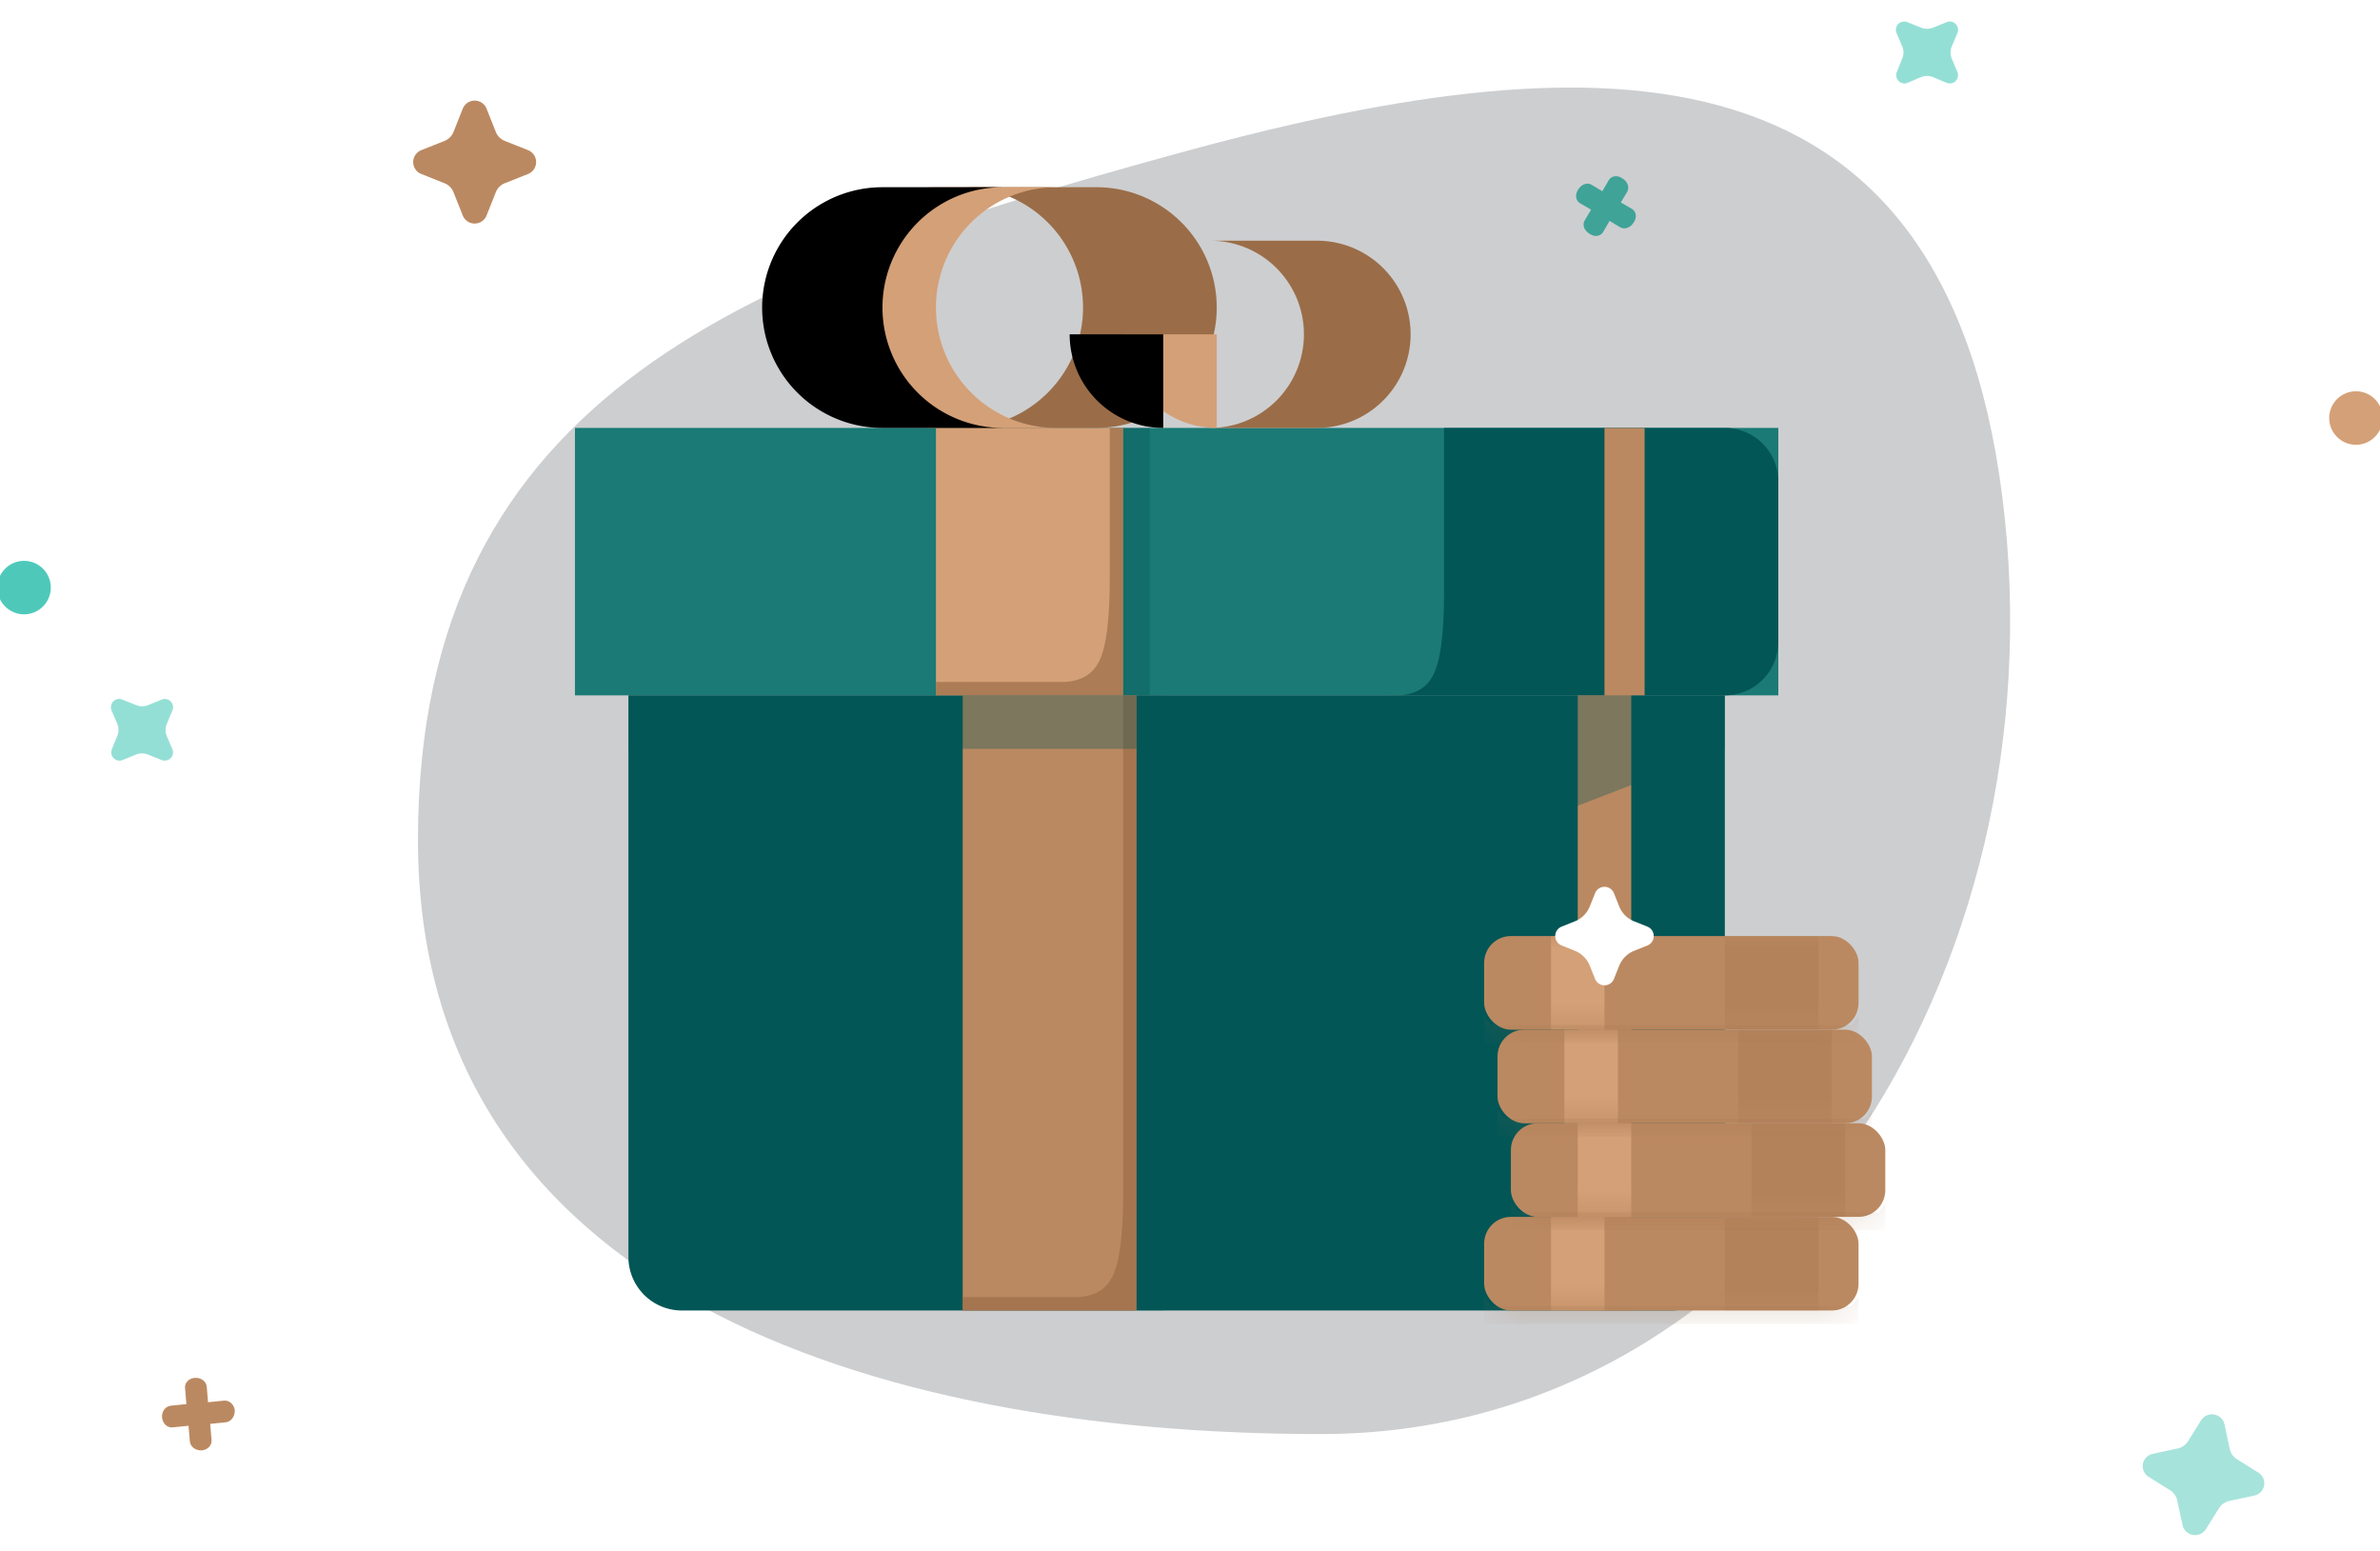 <svg width="89" height="58" xmlns="http://www.w3.org/2000/svg" xmlns:xlink="http://www.w3.org/1999/xlink">
  <defs>
    <path d="M9 0a4.5 4.5 0 0 0 0 9H4.5a4.5 4.5 0 0 1 0-9H9z" id="a"/>
    <filter x="-11.1%" y="-11.1%" width="122.2%" height="122.2%" filterUnits="objectBoundingBox" id="b">
      <feOffset dx="-2" in="SourceAlpha" result="shadowOffsetInner1"/>
      <feComposite in="shadowOffsetInner1" in2="SourceAlpha" operator="arithmetic" k2="-1" k3="1" result="shadowInnerInner1"/>
      <feColorMatrix values="0 0 0 0 0.831 0 0 0 0 0.627 0 0 0 0 0.467 0 0 0 1 0" in="shadowInnerInner1"/>
    </filter>
    <path d="M3.5 7h1.75H3.5A3.5 3.5 0 0 1 0 3.5h3.5V7z" id="c"/>
    <filter x="-14.3%" y="35.7%" width="103.6%" height="78.6%" filterUnits="objectBoundingBox" id="d">
      <feOffset dx="-2" in="SourceAlpha" result="shadowOffsetInner1"/>
      <feComposite in="shadowOffsetInner1" in2="SourceAlpha" operator="arithmetic" k2="-1" k3="1" result="shadowInnerInner1"/>
      <feColorMatrix values="0 0 0 0 0.831 0 0 0 0 0.627 0 0 0 0 0.467 0 0 0 1 0" in="shadowInnerInner1"/>
    </filter>
    <rect id="e" width="14" height="3.5" rx="1"/>
    <rect id="g" width="14" height="3.5" rx="1"/>
    <rect id="i" width="14" height="3.5" rx="1"/>
    <rect id="k" width="14" height="3.5" rx="1"/>
  </defs>
  <g fill="none" fill-rule="evenodd">
    <g transform="translate(0 -1)">
      <path d="M16.62 7.85l-.88-.35a.48.48 0 0 1 0-.88l.88-.35a.6.6 0 0 0 .34-.34l.35-.88a.48.48 0 0 1 .88 0l.35.88a.6.6 0 0 0 .34.34l.88.35a.48.48 0 0 1 0 .88l-.88.35a.6.6 0 0 0-.34.34l-.35.88a.48.48 0 0 1-.88 0l-.35-.88a.6.6 0 0 0-.34-.34z" fill="#BB8961" fill-rule="nonzero"/>
      <path d="M81.15 56.72l-.8-.5a.47.47 0 0 1 .15-.86l.93-.2a.6.6 0 0 0 .39-.27l.5-.8a.48.48 0 0 1 .86.15l.2.93a.6.6 0 0 0 .27.39l.8.5a.47.47 0 0 1-.15.86l-.93.2a.6.6 0 0 0-.39.27l-.5.8a.48.48 0 0 1-.86-.15l-.2-.93a.6.6 0 0 0-.27-.39z" fill="#4EC9B9" fill-rule="nonzero" opacity=".5"/>
      <path d="M71.13 2.73l-.21-.5a.31.31 0 0 1 .41-.4l.5.2a.6.6 0 0 0 .47 0l.49-.2a.31.31 0 0 1 .41.4l-.21.5a.6.6 0 0 0 0 .47l.21.5a.31.31 0 0 1-.4.4l-.5-.21a.6.6 0 0 0-.48 0l-.49.21a.31.31 0 0 1-.4-.4l.2-.5a.6.6 0 0 0 0-.48zM4.38 28.05l-.21-.49a.31.31 0 0 1 .41-.4l.5.2a.6.6 0 0 0 .47 0l.49-.2a.31.31 0 0 1 .41.4l-.21.5a.6.6 0 0 0 0 .47l.21.49a.31.31 0 0 1-.4.4l-.5-.2a.6.6 0 0 0-.48 0l-.49.2a.31.31 0 0 1-.4-.4l.2-.49a.6.6 0 0 0 0-.48z" fill="#4EC9B9" fill-rule="nonzero" opacity=".6"/>
      <path d="M59.5 8.84l-.43-.25c-.15-.1-.18-.32-.05-.51.12-.19.34-.27.5-.17l.4.24.25-.43c.1-.15.32-.18.5-.05.2.12.27.34.18.5l-.24.4.43.25c.15.1.18.32.05.5-.12.2-.34.27-.5.18l-.4-.24-.25.43c-.1.15-.32.18-.5.05-.2-.12-.28-.34-.18-.5l.24-.4z" fill="#4EC9B9" fill-rule="nonzero"/>
      <path d="M7.05 54.31l-.6.06c-.2.02-.37-.15-.39-.37-.02-.23.13-.42.33-.44l.58-.06-.05-.6c-.02-.2.15-.37.37-.38.22-.02.42.13.44.32l.05.59.6-.06c.2-.02.38.15.4.37 0 .23-.14.42-.34.44l-.58.06.05.6c.02.2-.14.37-.37.39-.22.01-.42-.13-.44-.33l-.05-.59z" fill="#BB8961" fill-rule="nonzero"/>
      <ellipse fill="#D4A077" cx="88.1" cy="16.63" rx="1" ry="1"/>
      <ellipse fill="#4EC9B9" cx=".9" cy="22.97" rx="1" ry="1"/>
      <path d="M49.4 54.62c16.79 0 27.72-17.29 25.48-35.02C72.64 1.86 59.23 2.53 43.8 6.8c-15.42 4.26-28.17 8.73-28.17 25.6 0 16.86 16.97 22.22 33.76 22.22z" opacity=".2" fill="#090C16" fill-rule="nonzero"/>
    </g>
    <path fill="#1B7A75" d="M21.5 16h45v10h-45z"/>
    <path d="M54 22.13c0 1.53-.13 2.57-.4 3.1-.28.56-.81.81-1.6.77h2v-4 .13V16h10.5a2 2 0 0 1 2 2v6a2 2 0 0 1-2 2H54v-3.87z" fill="#035656"/>
    <path d="M23.5 26h41v21a2 2 0 0 1-2 2h-37a2 2 0 0 1-2-2V26z" fill="#035656"/>
    <path fill="#D4A077" fill-rule="nonzero" d="M35 16h7v10h-7z"/>
    <path d="M41.5 25.5v-3.87c0 1.53-.13 2.57-.4 3.1-.28.56-.81.81-1.6.77h2v-4 .13V16h.5v10h-7v-.5h6.5z" fill="#9A6D48" fill-rule="nonzero" opacity=".7"/>
    <path fill="#BB8961" fill-rule="nonzero" d="M36 26h6.5v23H36zm23 0h2v23h-2zm1-10h1.5v10H60z"/>
    <path d="M42 48.5v-3.87c0 1.53-.13 2.57-.4 3.1-.28.56-.81.81-1.6.77h2v-4 .13V26h.5v23H36v-.5h6z" fill="#9A6D48" fill-rule="nonzero" opacity=".7"/>
    <g opacity=".34" style="mix-blend-mode:multiply" fill="#035656">
      <path d="M54.5 31.87V28h-31v-2h41v2zm0 0c0-1.53-.17-2.57-.5-3.1-.35-.56-1.01-.81-2-.77h2.5v3.87z"/>
      <path d="M42.5 26h1v23h-1zM42 16h1v10h-1z"/>
    </g>
    <g fill-rule="nonzero">
      <path d="M36 7a4.5 4.5 0 1 1 0 9h5a4.5 4.5 0 0 0 0-9h-5z" fill="#9A6D48"/>
      <g transform="translate(30.5 7)">
        <use fill="#D4A077" xlink:href="#a"/>
        <use fill="#000" filter="url(#b)" xlink:href="#a"/>
      </g>
    </g>
    <g fill-rule="nonzero">
      <path d="M45.26 9a3.5 3.5 0 0 1 0 7H45h4.25a3.5 3.5 0 0 0 0-7h-4z" fill="#9A6D48"/>
      <g transform="translate(42 9)">
        <use fill="#D4A077" xlink:href="#c"/>
        <use fill="#000" filter="url(#d)" xlink:href="#c"/>
      </g>
    </g>
    <g transform="translate(55.5 45.5)">
      <mask id="f" fill="#fff">
        <use xlink:href="#e"/>
      </mask>
      <use fill="#BB8961" xlink:href="#e"/>
      <path fill="#D4A077" fill-rule="nonzero" mask="url(#f)" d="M2.5 0h2v3.5h-2z"/>
      <path fill="#9A6D48" fill-rule="nonzero" opacity=".5" mask="url(#f)" d="M9 0h3.5v3.5H9z"/>
      <g opacity=".26" style="mix-blend-mode:multiply" mask="url(#f)" fill="#9A6D48" fill-rule="nonzero">
        <path d="M.25 3.33h13.5L14 3v1H0V3l.25.33z"/>
      </g>
    </g>
    <g transform="translate(56.5 42)">
      <mask id="h" fill="#fff">
        <use xlink:href="#g"/>
      </mask>
      <use fill="#BB8961" xlink:href="#g"/>
      <path fill="#D4A077" fill-rule="nonzero" mask="url(#h)" d="M2.5 0h2v3.5h-2z"/>
      <path fill="#9A6D48" fill-rule="nonzero" opacity=".5" mask="url(#h)" d="M9 0h3.5v3.5H9z"/>
      <g opacity=".26" style="mix-blend-mode:multiply" mask="url(#h)" fill="#9A6D48" fill-rule="nonzero">
        <path d="M.25 3.33h13.5L14 3v1H0V3l.25.33z"/>
      </g>
    </g>
    <g transform="translate(56 38.5)">
      <mask id="j" fill="#fff">
        <use xlink:href="#i"/>
      </mask>
      <use fill="#BB8961" xlink:href="#i"/>
      <path fill="#D4A077" fill-rule="nonzero" mask="url(#j)" d="M2.5 0h2v3.5h-2z"/>
      <path fill="#9A6D48" fill-rule="nonzero" opacity=".5" mask="url(#j)" d="M9 0h3.5v3.5H9z"/>
      <g opacity=".26" style="mix-blend-mode:multiply" mask="url(#j)" fill="#9A6D48" fill-rule="nonzero">
        <path d="M.25 3.33h13.5L14 3v1H0V3l.25.33z"/>
      </g>
    </g>
    <g transform="translate(55.5 35)">
      <mask id="l" fill="#fff">
        <use xlink:href="#k"/>
      </mask>
      <use fill="#BB8961" xlink:href="#k"/>
      <path fill="#D4A077" fill-rule="nonzero" mask="url(#l)" d="M2.5 0h2v3.5h-2z"/>
      <path fill="#9A6D48" fill-rule="nonzero" opacity=".5" mask="url(#l)" d="M9 0h3.5v3.5H9z"/>
      <g opacity=".26" style="mix-blend-mode:multiply" mask="url(#l)" fill="#9A6D48" fill-rule="nonzero">
        <path d="M.25 3.33h13.5L14 3v1H0V3l.25.33z"/>
      </g>
    </g>
    <path d="M58.89 35.55l-.5-.2a.38.38 0 0 1 0-.7l.5-.2a1 1 0 0 0 .56-.56l.2-.5a.38.38 0 0 1 .7 0l.2.5a1 1 0 0 0 .56.56l.5.2a.38.38 0 0 1 0 .7l-.5.2a1 1 0 0 0-.56.56l-.2.5a.38.38 0 0 1-.7 0l-.2-.5a1 1 0 0 0-.56-.56z" fill="#FFF" fill-rule="nonzero"/>
  </g>
</svg>
